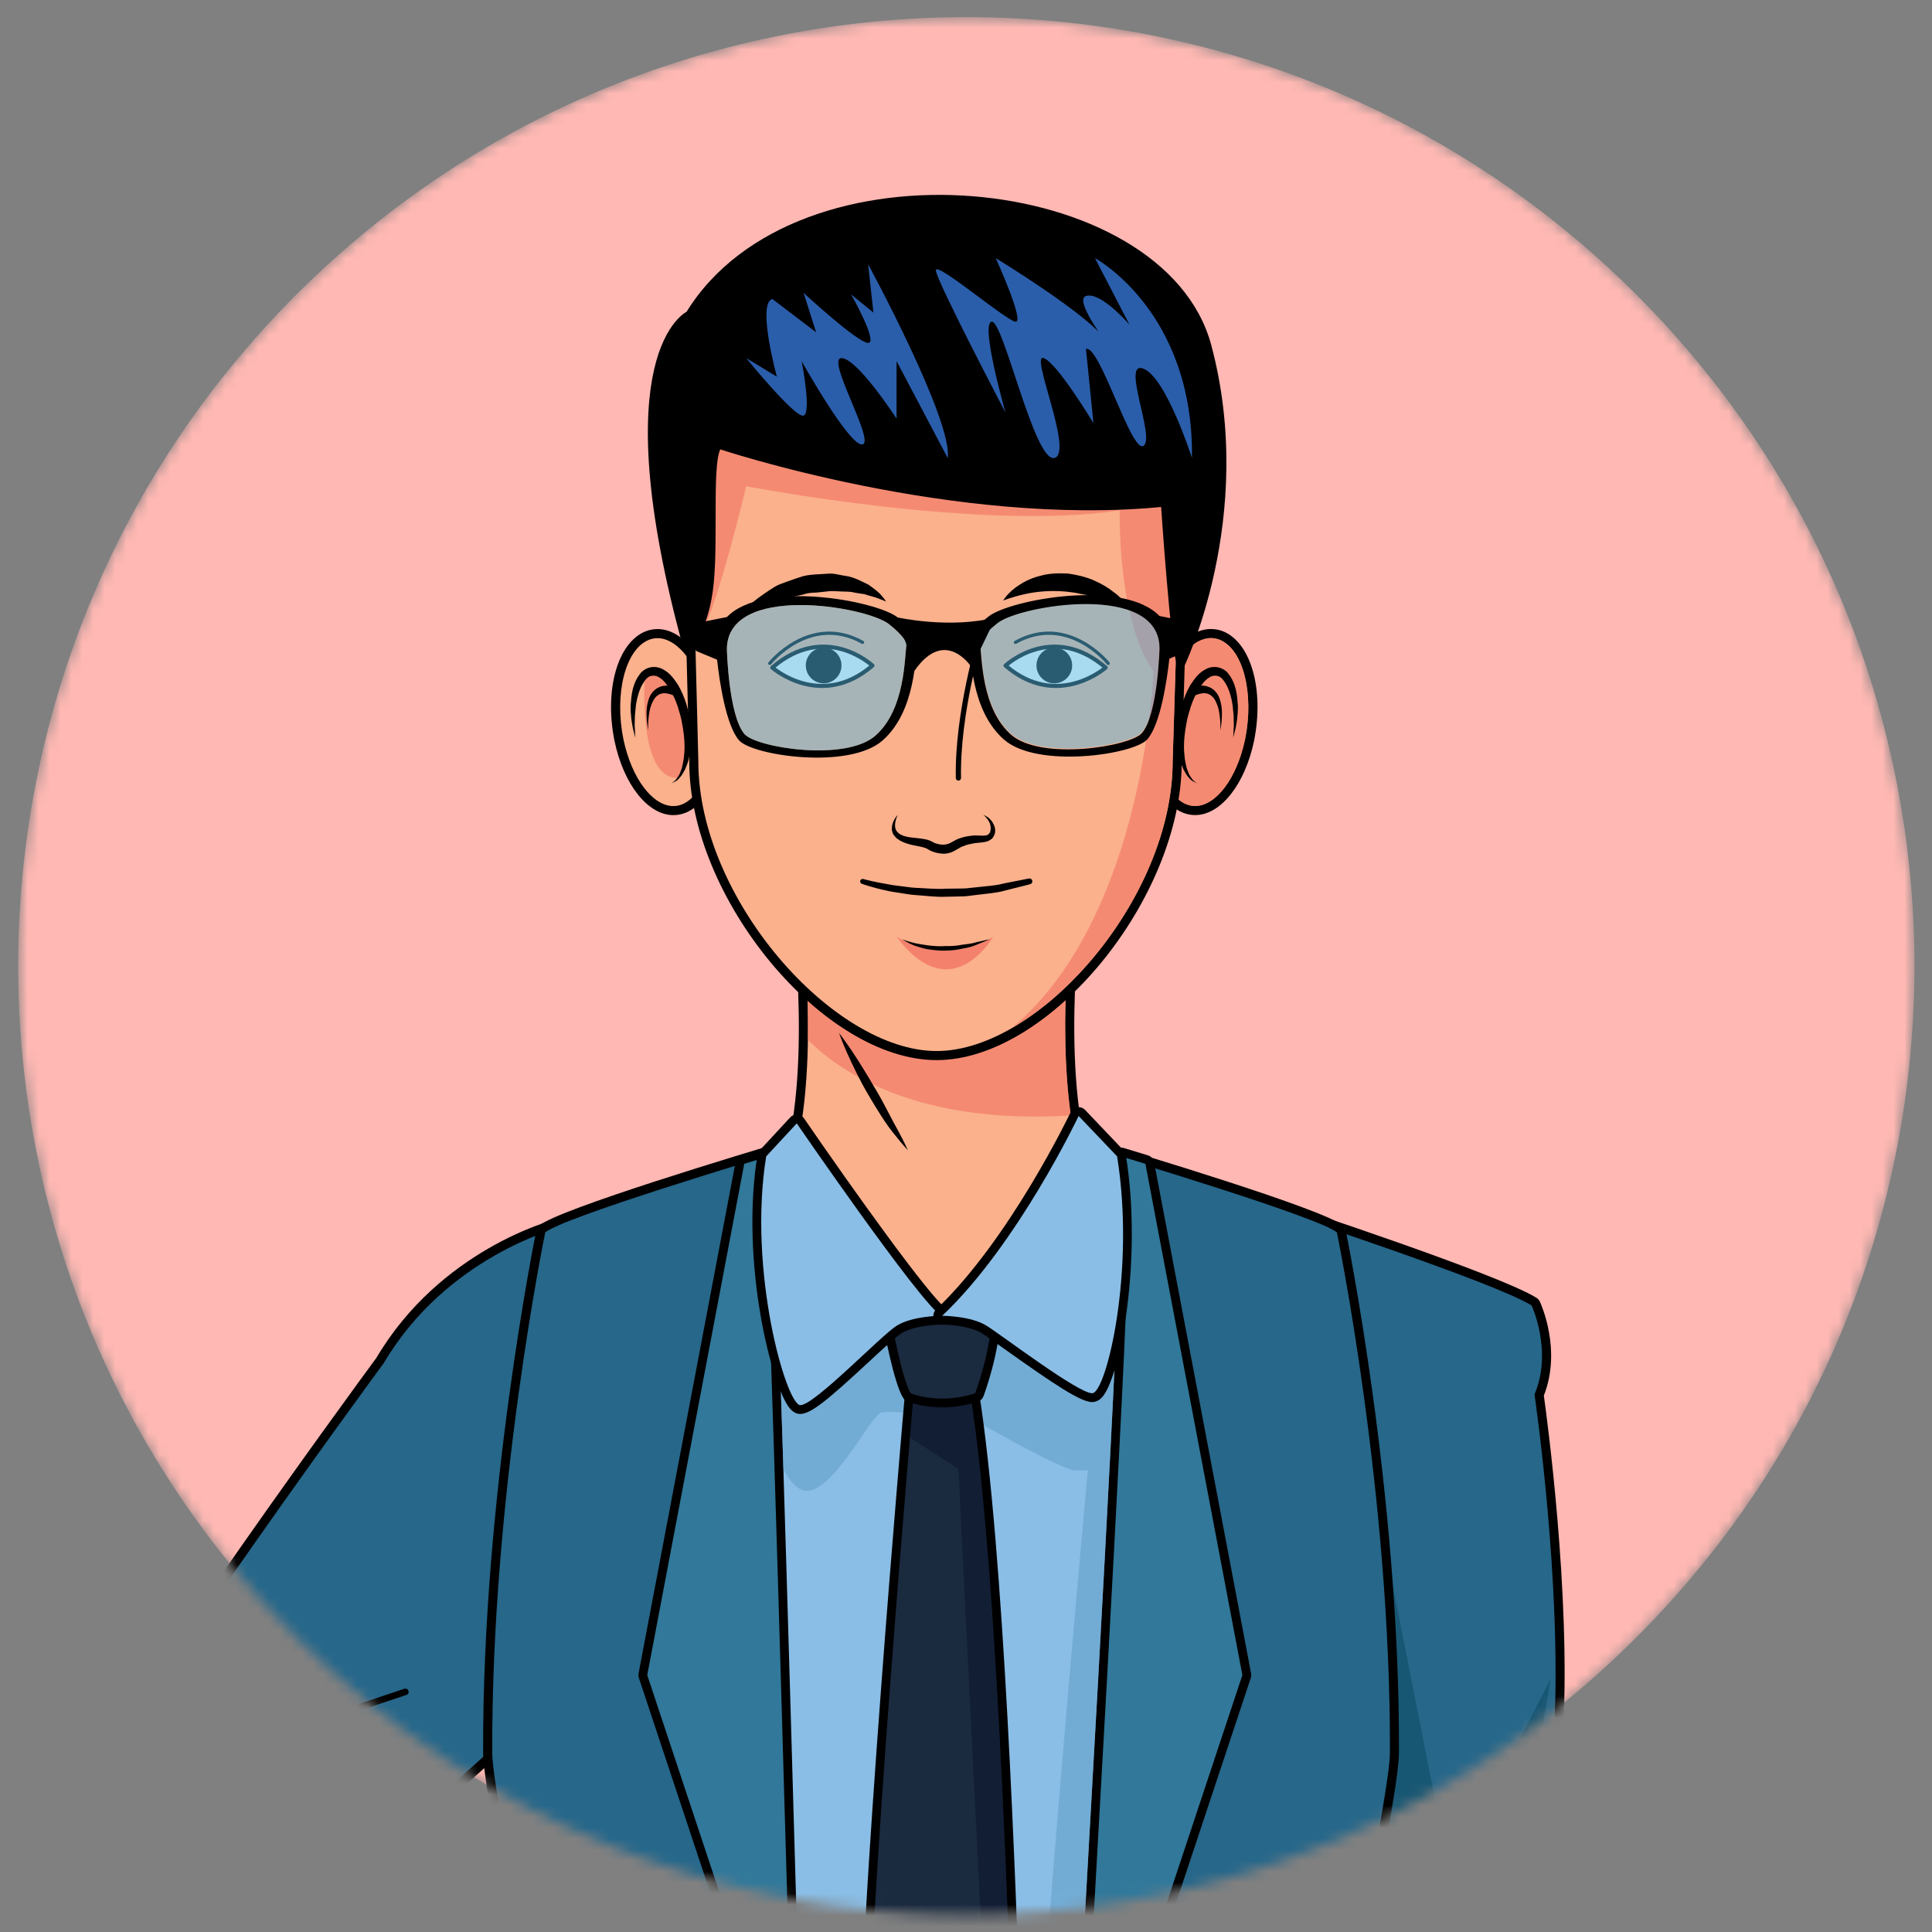 <svg width="176" height="176" viewBox="0 0 176 176" fill="none" xmlns="http://www.w3.org/2000/svg">
<rect x="0" y="0" width="176" height="176" fill="#808080" stroke="none"/>
<mask id="mask0_969_1071" style="mask-type:luminance" maskUnits="userSpaceOnUse" x="1" y="1" width="174" height="174">
<path d="M149.107 149.126C182.838 115.368 182.838 60.636 149.107 26.877C115.375 -6.881 60.686 -6.881 26.955 26.877C-6.776 60.636 -6.776 115.368 26.955 149.126C60.686 182.885 115.375 182.885 149.107 149.126Z" fill="white"/>
</mask>
<g mask="url(#mask0_969_1071)">
<path d="M149.107 149.126C182.838 115.368 182.838 60.636 149.107 26.877C115.375 -6.881 60.686 -6.881 26.955 26.877C-6.776 60.636 -6.776 115.368 26.955 149.126C60.686 182.885 115.375 182.885 149.107 149.126Z" fill="#FFB8B3"/>
<path d="M122.211 203.173H145.725C143.82 179.026 142.026 158.08 141.988 157.655C142.683 144.921 140.431 128.604 140.211 127.078C141.868 123.057 139.982 118.928 139.902 118.753C139.866 118.679 139.814 118.622 139.747 118.575C136.42 116.478 117.519 110.27 116.714 110.005C116.672 109.992 116.63 109.985 116.585 109.985C116.498 109.985 116.41 110.015 116.34 110.067C116.229 110.147 116.168 110.277 116.172 110.413L118.466 181.603C119.341 186.77 120.682 194.453 122.214 203.173H122.211Z" fill="#26678A"/>
<path d="M118.057 181.672C118.929 186.822 120.264 194.478 121.791 203.172H122.631C121.097 194.439 119.753 186.732 118.872 181.533L116.585 110.399C116.585 110.399 136.203 116.832 139.527 118.927C139.527 118.927 141.469 123.092 139.789 127.024C139.789 127.024 142.309 144.212 141.576 157.633C141.576 157.633 143.392 178.766 145.317 203.173H146.14C144.276 179.521 142.515 158.924 142.403 157.62C143.078 145.116 140.93 129.212 140.64 127.13C142.288 122.975 140.362 118.756 140.278 118.575C140.21 118.434 140.103 118.312 139.967 118.228C136.598 116.104 117.648 109.876 116.845 109.614C116.761 109.585 116.674 109.572 116.585 109.572C116.41 109.572 116.237 109.627 116.091 109.738C115.874 109.899 115.752 110.158 115.758 110.427L118.044 181.561C118.047 181.6 118.051 181.636 118.057 181.675V181.672Z" fill="#010000"/>
<path d="M122.632 203.174H130.96L135.984 184.184L141.275 152.914L125.233 184.184L130.757 164.084L121.613 117.74L118.188 110.931C117.189 110.597 116.586 110.401 116.586 110.401L118.872 181.535C119.754 186.734 121.099 194.441 122.632 203.174Z" fill="#185773"/>
<path d="M137.428 160.363C136.236 163.707 135.044 167.051 133.852 170.395" stroke="#010000" stroke-width="0.577" stroke-linecap="round" stroke-linejoin="round"/>
<path d="M12.465 203.175C14.472 198.374 18.907 187.595 20.974 181.27L53.815 151.818C53.908 151.734 53.96 151.609 53.949 151.482L51.23 111.85C51.22 111.73 51.158 111.617 51.059 111.543C50.988 111.494 50.904 111.464 50.817 111.464C50.782 111.464 50.75 111.471 50.713 111.478C50.611 111.503 40.341 114.241 34.638 123.914C34.361 124.293 6.821 161.721 0.155 176.001C0.113 176.112 -4.103 187.378 -5.344 198.108C-5.596 198.562 -6.748 200.784 -6.728 203.175H12.466H12.465Z" fill="#26678A"/>
<path d="M-6.307 203.175C-6.327 200.63 -4.945 198.238 -4.945 198.238C-3.707 187.411 0.541 176.147 0.541 176.147C7.257 161.767 34.969 124.161 34.969 124.161C40.675 114.49 50.815 111.879 50.815 111.879L53.535 151.513L20.615 181.039C18.534 187.433 13.999 198.439 12.019 203.175H12.914C14.943 198.315 19.272 187.779 21.333 181.507L54.089 152.125C54.279 151.956 54.38 151.708 54.363 151.452L51.64 111.822C51.624 111.576 51.497 111.351 51.301 111.208C51.159 111.104 50.987 111.05 50.816 111.05C50.749 111.05 50.678 111.059 50.611 111.076C50.184 111.187 40.095 113.876 34.283 123.704C32.833 125.673 6.424 161.598 -0.208 175.794C-0.275 175.965 -4.486 187.226 -5.745 197.979C-6.071 198.587 -7.156 200.793 -7.14 203.175H-6.307Z" fill="#010000"/>
<path d="M85.256 123.062C85.123 123.062 84.994 122.997 84.913 122.88L72.318 104.427C72.257 104.333 72.234 104.22 72.257 104.106C74.347 94.436 72.273 80.333 72.254 80.192C72.231 80.056 72.283 79.914 72.387 79.823C72.464 79.756 72.562 79.717 72.661 79.717C72.696 79.717 72.735 79.724 72.77 79.734L85.095 83.077L97.871 79.612C97.906 79.602 97.945 79.598 97.98 79.598C98.08 79.598 98.178 79.634 98.255 79.703C98.358 79.797 98.409 79.935 98.386 80.074C98.367 80.214 96.293 94.315 98.383 103.988C98.399 104.063 98.393 104.142 98.367 104.218C98.124 104.874 92.381 120.358 85.403 123.033C85.355 123.054 85.302 123.064 85.254 123.064L85.256 123.062Z" fill="#FAB18C"/>
<path d="M97.98 80.013C97.98 80.013 95.849 94.215 97.98 104.075C97.98 104.075 92.14 120.008 85.256 122.649L72.66 104.196C74.791 94.335 72.66 80.133 72.66 80.133L85.187 83.53V83.482L97.979 80.014M97.979 79.186C97.907 79.186 97.833 79.196 97.762 79.215L85.092 82.648L72.874 79.335C72.803 79.315 72.728 79.305 72.659 79.305C72.458 79.305 72.261 79.379 72.11 79.515C71.9 79.703 71.799 79.981 71.842 80.255C71.862 80.397 73.924 94.426 71.851 104.021C71.803 104.244 71.848 104.476 71.977 104.665L84.572 123.115C84.731 123.349 84.988 123.477 85.254 123.477C85.355 123.477 85.454 123.458 85.551 123.423C92.7 120.678 98.512 105.027 98.755 104.361C98.809 104.213 98.819 104.056 98.787 103.902C96.713 94.3 98.774 80.276 98.797 80.136C98.839 79.859 98.739 79.58 98.529 79.396C98.378 79.257 98.181 79.186 97.98 79.186H97.979Z" fill="#010000"/>
<path opacity="0.8" d="M97.554 101.616C96.305 92.828 97.692 82.052 97.942 80.285L96.236 80.481L85.188 83.479V83.526L80.59 82.282L73.027 83.152C73.317 85.9 73.66 90.194 73.593 94.72C76.494 97.639 83.533 102.489 97.552 101.616H97.554Z" fill="#F4816C"/>
<path d="M61.346 73.843C59.217 73.843 57.179 71.199 56.383 67.41C55.504 63.041 56.623 58.873 58.929 57.915C59.243 57.784 59.566 57.72 59.895 57.72C62.035 57.72 64.069 60.364 64.845 64.149C65.739 68.529 64.628 72.701 62.312 73.648C62.002 73.777 61.675 73.842 61.346 73.842V73.843Z" fill="#FAB18C"/>
<path d="M59.894 58.135C61.767 58.135 63.697 60.625 64.439 64.234C65.286 68.389 64.265 72.401 62.155 73.269C61.886 73.379 61.616 73.431 61.345 73.431C59.464 73.431 57.542 70.938 56.787 67.327C55.957 63.202 56.958 59.183 59.087 58.297C59.352 58.187 59.624 58.135 59.895 58.135M59.895 57.307C59.51 57.307 59.134 57.381 58.775 57.529C56.249 58.58 55.047 62.861 55.978 67.487C56.815 71.478 59.02 74.256 61.347 74.256C61.728 74.256 62.106 74.182 62.472 74.034C65.005 72.995 66.2 68.713 65.254 64.069C64.436 60.087 62.234 57.305 59.897 57.305L59.895 57.307Z" fill="#010000"/>
<path opacity="0.8" d="M58.746 61.459C58.746 61.459 58.016 71.07 61.815 70.863C61.815 70.863 64.511 65.011 59.689 61.145L58.746 61.459Z" fill="#F4816C"/>
<path d="M59.054 66.539C59.054 66.539 58.977 66.197 58.928 65.67C58.893 65.142 58.847 64.422 59.096 63.702C59.203 63.34 59.445 62.987 59.771 62.754C60.102 62.527 60.501 62.438 60.796 62.46C61.416 62.46 61.765 62.632 61.778 62.607L61.477 63.398C61.479 63.424 61.187 63.239 60.76 63.175C60.54 63.12 60.302 63.149 60.071 63.249C59.848 63.362 59.623 63.573 59.486 63.87C59.179 64.443 59.098 65.157 59.06 65.668C59.028 66.187 59.053 66.539 59.053 66.539H59.054Z" fill="#010000"/>
<path d="M57.874 67.199C57.874 67.199 57.8 66.914 57.671 66.413C57.568 65.915 57.432 65.164 57.449 64.26C57.527 63.373 57.562 62.238 58.432 61.231C58.938 60.736 59.743 60.585 60.444 61.001C61.074 61.344 61.426 61.891 61.782 62.411C62.092 62.957 62.331 63.526 62.516 64.102C62.681 64.658 62.825 65.285 62.881 65.819C63.037 66.921 62.978 68.037 62.785 68.908C62.726 69.358 62.545 69.753 62.41 70.093C62.225 70.42 62.079 70.706 61.873 70.89C61.715 71.106 61.512 71.191 61.386 71.251C61.263 71.313 61.198 71.348 61.198 71.348C61.172 71.319 61.488 71.212 61.744 70.782C61.905 70.591 61.996 70.297 62.115 69.976C62.183 69.634 62.29 69.261 62.316 68.833C62.419 67.968 62.342 67.003 62.142 65.932C62.061 65.373 61.893 64.901 61.737 64.352C61.56 63.827 61.33 63.317 61.056 62.842C60.769 62.4 60.445 61.92 60.042 61.71C59.758 61.497 59.254 61.477 58.943 61.772C58.306 62.422 58.045 63.473 57.922 64.297C57.9 64.723 57.821 65.118 57.831 65.467C57.827 65.819 57.803 66.13 57.834 66.389C57.859 66.903 57.876 67.197 57.876 67.197L57.874 67.199Z" fill="#010000"/>
<path d="M108.877 73.836C108.548 73.836 108.222 73.771 107.909 73.642C105.595 72.695 104.484 68.524 105.376 64.147C106.154 60.358 108.19 57.714 110.325 57.714C110.654 57.714 110.982 57.777 111.291 57.905C113.597 58.867 114.719 63.035 113.84 67.401C113.044 71.193 111.003 73.837 108.877 73.837V73.836Z" fill="#FAB18C"/>
<path d="M110.323 58.128C110.595 58.128 110.865 58.179 111.131 58.29C113.26 59.176 114.262 63.195 113.43 67.32C112.674 70.931 110.756 73.424 108.876 73.424C108.601 73.424 108.33 73.374 108.062 73.261C105.952 72.395 104.933 68.384 105.778 64.227C106.522 60.618 108.45 58.128 110.323 58.128ZM110.323 57.3C107.988 57.3 105.788 60.08 104.971 64.063C104.021 68.706 105.22 72.99 107.749 74.028C108.114 74.176 108.492 74.251 108.876 74.251C111.199 74.251 113.405 71.471 114.241 67.488C115.175 62.858 113.974 58.575 111.449 57.524C111.084 57.375 110.707 57.301 110.322 57.301L110.323 57.3Z" fill="#010000"/>
<g opacity="0.8">
<path d="M105.776 64.23C104.93 68.385 105.949 72.397 108.06 73.264C110.172 74.124 112.562 71.456 113.429 67.323C114.259 63.197 113.258 59.178 111.13 58.293C109.037 57.429 106.627 60.096 105.777 64.23H105.776Z" fill="#F4816C"/>
</g>
<path d="M111.166 66.537C111.166 66.537 111.188 66.185 111.156 65.665C111.118 65.155 111.04 64.44 110.73 63.867C110.594 63.57 110.369 63.36 110.145 63.246C109.915 63.147 109.676 63.117 109.456 63.172C109.03 63.236 108.736 63.422 108.739 63.395L108.439 62.605C108.452 62.63 108.801 62.457 109.421 62.457C109.715 62.435 110.115 62.526 110.449 62.752C110.772 62.984 111.014 63.337 111.121 63.699C111.37 64.419 111.324 65.141 111.289 65.668C111.243 66.195 111.167 66.537 111.167 66.537H111.166Z" fill="#010000"/>
<path d="M112.341 67.197C112.341 67.197 112.358 66.902 112.383 66.388C112.415 66.13 112.39 65.819 112.386 65.466C112.396 65.117 112.319 64.722 112.295 64.296C112.173 63.472 111.914 62.421 111.274 61.771C110.968 61.477 110.461 61.496 110.177 61.709C109.773 61.919 109.453 62.399 109.161 62.841C108.887 63.316 108.66 63.827 108.484 64.351C108.325 64.9 108.157 65.372 108.076 65.931C107.876 67.002 107.799 67.967 107.905 68.832C107.928 69.262 108.034 69.633 108.106 69.975C108.222 70.295 108.316 70.591 108.474 70.781C108.729 71.211 109.045 71.318 109.02 71.347C109.02 71.347 108.956 71.311 108.832 71.251C108.709 71.189 108.506 71.105 108.344 70.889C108.138 70.705 107.992 70.419 107.81 70.092C107.674 69.752 107.494 69.357 107.432 68.907C107.242 68.036 107.184 66.921 107.338 65.818C107.39 65.284 107.536 64.657 107.704 64.101C107.887 63.525 108.124 62.958 108.433 62.41C108.789 61.89 109.14 61.343 109.772 61C110.472 60.583 111.28 60.735 111.784 61.23C112.653 62.237 112.693 63.373 112.768 64.26C112.785 65.163 112.649 65.914 112.543 66.412C112.413 66.913 112.34 67.198 112.34 67.198L112.341 67.197Z" fill="#010000"/>
<path d="M85.321 96.16C75.191 96.16 63.202 81.645 63.202 69.382L62.31 33.891H108.334L107.239 69.396C107.239 81.645 95.357 96.16 85.321 96.16Z" fill="#FAB18C"/>
<path d="M107.908 34.304L106.826 69.382C106.826 81.852 94.728 95.747 85.322 95.747C75.916 95.747 63.617 81.851 63.617 69.382L62.735 34.304H107.908ZM108.761 33.476H61.885L61.907 34.322L62.789 69.4C62.789 81.835 75.003 96.574 85.322 96.574C95.641 96.574 107.653 81.835 107.653 69.381L108.735 34.329L108.762 33.476H108.761Z" fill="#010000"/>
<path d="M81.682 85.345C81.682 85.345 86.043 88.139 90.462 85.345C90.462 85.345 86.694 91.993 81.682 85.345Z" fill="#F4816C"/>
<path opacity="0.8" d="M62.766 35.619L63.354 58.952C64.953 56.223 66.828 48.997 67.984 44.29C67.984 44.29 89.275 48.428 102.002 46.496C102.002 46.496 101.76 56.534 105.067 61.132C105.067 61.132 104.366 83.374 92.217 93.621C98.474 90.005 104.405 82.262 106.241 74.273C106.27 74.141 106.299 74.011 106.325 73.879C106.446 73.301 106.542 72.719 106.623 72.136C106.648 71.939 106.682 71.743 106.7 71.548C106.778 70.823 106.826 70.103 106.826 69.384L107.747 39.531L62.767 35.619H62.766Z" fill="#F4816C"/>
<path d="M81.786 74.217C81.604 74.628 81.469 75.083 81.569 75.467C81.626 75.65 81.727 75.795 81.868 75.906C81.92 75.977 82.001 75.99 82.115 76.054C82.218 76.113 82.318 76.158 82.409 76.172C82.754 76.288 83.221 76.308 83.662 76.362C83.884 76.385 84.128 76.424 84.37 76.473C84.618 76.525 84.88 76.629 85.136 76.807L85.065 76.762C85.297 76.861 85.604 76.936 85.867 76.948C86.135 76.948 86.374 76.9 86.581 76.784L87.042 76.533C87.178 76.451 87.348 76.382 87.542 76.33C87.914 76.196 88.266 76.159 88.618 76.12C88.796 76.091 88.967 76.117 89.139 76.117L89.597 76.127C89.76 76.112 89.96 76.099 89.985 76.036C90.069 76.026 90.131 75.9 90.195 75.806C90.279 75.576 90.275 75.267 90.163 74.982C90.046 74.692 89.834 74.453 89.58 74.22C89.726 74.301 89.881 74.378 90.027 74.472C90.143 74.598 90.289 74.707 90.385 74.859C90.577 75.153 90.728 75.534 90.625 75.949C90.542 76.14 90.474 76.357 90.244 76.486C90.011 76.664 89.869 76.657 89.705 76.703C89.433 76.751 89.356 76.748 89.169 76.77C89.013 76.793 88.845 76.793 88.697 76.829C88.393 76.884 88.086 76.94 87.841 77.052C87.711 77.094 87.577 77.14 87.428 77.235L87.021 77.465C86.653 77.695 86.227 77.792 85.829 77.769C85.429 77.734 85.083 77.646 84.712 77.476L84.641 77.427C84.517 77.349 84.373 77.266 84.178 77.21C83.981 77.156 83.778 77.108 83.555 77.069C83.11 76.979 82.663 76.902 82.174 76.668C82.045 76.616 81.948 76.556 81.861 76.487C81.787 76.428 81.647 76.361 81.563 76.242C81.483 76.128 81.37 76.041 81.328 75.908C81.298 75.772 81.231 75.646 81.244 75.515C81.24 74.986 81.489 74.56 81.79 74.221L81.786 74.217Z" fill="#010000"/>
<path d="M82.188 85.565C82.188 85.565 82.669 85.765 83.408 85.933C84.155 86.072 85.153 86.26 86.161 86.181C86.665 86.204 87.165 86.153 87.631 86.065C88.103 86.003 88.546 85.964 88.911 85.842C89.65 85.664 90.164 85.563 90.164 85.563C90.164 85.563 89.699 85.775 88.973 86.065C88.614 86.223 88.175 86.342 87.69 86.421C87.213 86.527 86.695 86.599 86.168 86.596C85.644 86.625 85.125 86.558 84.636 86.49C84.149 86.436 83.715 86.26 83.341 86.156C82.608 85.87 82.188 85.563 82.188 85.563V85.565Z" fill="#010000"/>
<path d="M91.386 54.71C91.386 54.71 91.796 53.963 92.856 53.286C93.376 52.943 94.051 52.621 94.819 52.443C95.589 52.22 96.445 52.21 97.291 52.248C98.126 52.364 98.947 52.562 99.661 52.876C100.375 53.19 100.99 53.558 101.463 53.949C101.967 54.288 102.291 54.702 102.536 54.951C102.771 55.216 102.894 55.378 102.894 55.378C102.894 55.378 102.687 55.329 102.355 55.226C102.012 55.136 101.574 54.934 101.018 54.787C100.743 54.71 100.452 54.615 100.155 54.508C99.842 54.434 99.517 54.36 99.193 54.256C98.867 54.159 98.516 54.14 98.175 54.043C97.834 53.969 97.478 53.949 97.132 53.895C95.734 53.759 94.32 53.89 93.233 54.152C92.148 54.402 91.385 54.709 91.385 54.709L91.386 54.71Z" fill="#010000"/>
<path d="M80.717 54.81C80.717 54.81 80.517 54.699 80.158 54.577C79.835 54.419 79.303 54.315 78.74 54.124C78.436 54.082 78.11 54.04 77.781 53.973C77.457 53.879 77.089 53.907 76.725 53.885C76.357 53.878 75.984 53.834 75.601 53.85C75.213 53.892 74.822 53.934 74.432 53.976C74.041 53.995 73.643 53.998 73.264 54.131C72.886 54.238 72.498 54.295 72.127 54.377C71.761 54.473 71.381 54.483 71.045 54.594C70.714 54.713 70.392 54.811 70.088 54.898C68.89 55.254 67.982 55.38 67.982 55.38C67.982 55.38 68.606 54.772 69.703 54.028C69.975 53.841 70.272 53.637 70.598 53.442C70.924 53.246 71.316 53.13 71.705 52.982C72.1 52.851 72.506 52.685 72.929 52.566C73.342 52.406 73.799 52.371 74.254 52.331C74.709 52.304 75.161 52.279 75.611 52.252C76.057 52.242 76.502 52.384 76.922 52.447C77.778 52.541 78.505 52.974 79.105 53.256C79.671 53.656 80.113 53.993 80.358 54.319C80.62 54.611 80.714 54.81 80.714 54.81H80.717Z" fill="#010000"/>
<path d="M76.434 94.096C76.434 94.096 76.918 94.717 77.568 95.684C78.223 96.651 79.031 97.974 79.809 99.305C80.602 100.63 81.261 102.047 81.835 103.039C82.386 104.054 82.705 104.788 82.705 104.788C82.705 104.788 82.174 104.222 81.448 103.297C80.686 102.382 79.884 101.056 79.093 99.718C78.301 98.38 77.646 96.967 77.16 95.907C76.686 94.843 76.434 94.096 76.434 94.096Z" fill="#010000"/>
<path d="M51.055 203.168H120.405C121.403 192.474 123.561 180.486 125.169 171.578C126.245 165.61 127.025 161.298 127.029 159.694C127.139 136.347 122.242 112.424 122.19 112.185C122.173 112.097 122.125 112.017 122.058 111.958C120.381 110.493 101.888 104.965 99.785 104.34C99.745 104.328 99.705 104.321 99.665 104.321C99.5 104.321 99.342 104.425 99.281 104.589C95.712 113.925 87.179 121.926 85.755 123.221C85.742 123.217 85.703 123.217 85.698 123.217C84.267 121.918 75.741 113.92 72.175 104.589C72.113 104.425 71.955 104.321 71.787 104.321C71.748 104.321 71.71 104.328 71.671 104.34C69.568 104.964 51.07 110.496 49.397 111.958C49.33 112.015 49.281 112.097 49.265 112.185C49.214 112.424 44.328 136.347 44.429 159.694C44.436 161.29 45.208 165.571 46.28 171.497C47.892 180.427 50.056 192.447 51.055 203.168Z" fill="#26678A"/>
<path d="M50.639 203.168H51.469C49.799 185.203 44.863 163.616 44.843 159.695C44.743 136.123 49.67 112.27 49.67 112.27C51.202 110.934 68.839 105.617 71.788 104.737C75.752 115.112 85.633 123.716 85.633 123.716C85.658 123.689 85.7 123.677 85.73 123.647C85.772 123.675 85.797 123.689 85.823 123.716C85.823 123.716 95.701 115.112 99.665 104.737C102.617 105.617 120.256 110.935 121.786 112.27C121.786 112.27 126.725 136.123 126.616 159.695C126.602 163.616 121.663 185.203 119.99 203.168H120.82C121.816 192.503 123.969 180.545 125.575 171.654C126.658 165.666 127.435 161.337 127.442 159.698C127.552 136.311 122.645 112.341 122.596 112.101C122.557 111.927 122.464 111.765 122.328 111.645C120.623 110.16 103.346 104.97 99.899 103.945C99.822 103.923 99.741 103.909 99.664 103.909C99.331 103.909 99.019 104.116 98.892 104.443C95.526 113.253 87.683 120.876 85.725 122.686C83.771 120.876 75.924 113.253 72.558 104.443C72.435 104.116 72.121 103.909 71.785 103.909C71.708 103.909 71.63 103.922 71.55 103.945C68.106 104.971 50.826 110.16 49.124 111.645C48.985 111.765 48.891 111.927 48.856 112.101C48.807 112.343 43.914 136.309 44.013 159.698C44.019 161.33 44.794 165.627 45.87 171.572C47.479 180.482 49.639 192.477 50.635 203.168H50.639Z" fill="#010000"/>
<path d="M74.912 203.17L72.05 156.718C72.05 156.718 71.029 179.099 69.762 203.17H74.912Z" fill="#185773"/>
<path d="M72.844 194.794C72.673 194.794 72.518 194.688 72.463 194.52L58.582 152.724C58.558 152.66 58.553 152.588 58.565 152.524L67.404 105.945C67.43 105.801 67.536 105.682 67.683 105.636L69.885 104.963C69.925 104.953 69.962 104.948 70.002 104.948C70.073 104.948 70.147 104.967 70.209 105.006C70.305 105.064 70.374 105.161 70.397 105.274L73.239 119.802L73.614 158.801L73.246 194.396C73.246 194.594 73.1 194.758 72.907 194.79C72.887 194.793 72.865 194.793 72.845 194.793L72.844 194.794Z" fill="#31789A"/>
<path d="M70.001 105.353L72.844 119.881L73.213 158.806L72.844 194.394L58.963 152.598L67.799 106.02C68.618 105.77 69.362 105.545 70.002 105.351M70.002 104.547C69.925 104.547 69.844 104.557 69.769 104.579L67.563 105.252C67.279 105.339 67.062 105.578 67.007 105.872L58.172 152.447C58.147 152.582 58.157 152.721 58.199 152.85L72.08 194.646C72.193 194.982 72.503 195.198 72.846 195.198C72.885 195.198 72.925 195.195 72.969 195.19C73.359 195.128 73.647 194.794 73.651 194.401L74.019 158.813L73.651 119.873C73.651 119.824 73.644 119.776 73.634 119.725L70.79 105.197C70.748 104.974 70.612 104.781 70.416 104.662C70.29 104.587 70.149 104.548 70.002 104.548V104.547Z" fill="#010000"/>
<path d="M106.579 203.17L104.431 184.236L101.818 108.612L97.941 133.958L87.639 203.17H106.579Z" fill="#185773"/>
<path d="M99.236 194.789C99.043 194.757 98.897 194.593 98.897 194.395L98.529 158.807L98.897 119.876L101.747 105.273C101.769 105.16 101.836 105.063 101.934 105.005C101.996 104.966 102.07 104.947 102.14 104.947C102.18 104.947 102.217 104.954 102.257 104.962L104.46 105.635C104.606 105.681 104.712 105.8 104.739 105.944L113.577 152.523C113.589 152.587 113.582 152.658 113.56 152.723L99.679 194.519C99.624 194.686 99.469 194.793 99.298 194.793C99.278 194.793 99.256 194.793 99.236 194.791V194.789Z" fill="#31789A"/>
<path d="M102.139 105.35C102.779 105.545 103.521 105.771 104.343 106.019L113.178 152.597L99.298 194.393L98.93 158.805L99.298 119.88L102.141 105.352M102.141 104.547C101.995 104.547 101.854 104.585 101.728 104.661C101.53 104.78 101.394 104.973 101.352 105.196L98.509 119.724C98.499 119.773 98.493 119.821 98.493 119.872L98.125 158.796L98.493 194.401C98.496 194.795 98.784 195.128 99.175 195.19C99.217 195.197 99.255 195.198 99.298 195.198C99.64 195.198 99.951 194.983 100.064 194.646L113.945 152.851C113.987 152.722 113.997 152.583 113.971 152.447L105.136 105.873C105.078 105.579 104.864 105.339 104.58 105.252L102.373 104.579C102.299 104.557 102.218 104.547 102.141 104.547Z" fill="#010000"/>
<path d="M72.499 186.397C72.496 186.548 72.37 193.267 72.257 203.169H99.589C99.231 190.217 98.885 180.867 98.878 180.689C98.907 180.165 101.927 127.908 102.212 117.88C102.308 114.504 101.517 110.204 99.858 105.096C99.806 104.935 99.658 104.822 99.49 104.819H99.476C99.312 104.819 99.163 104.916 99.102 105.071C95.429 114.213 87.146 121.976 85.761 123.233H85.697C84.298 121.959 75.95 114.136 72.304 104.935C72.243 104.784 72.094 104.683 71.929 104.683H71.893C71.715 104.698 71.569 104.829 71.534 105.004C70.868 108.239 70.142 113.26 70.446 118.798C70.76 124.521 72.485 185.798 72.5 186.397H72.499Z" fill="#8ABEE6"/>
<path d="M72.099 186.426C72.094 186.565 71.966 193.27 71.852 203.17H72.657C72.773 193.144 72.902 186.404 72.902 186.404C72.902 186.404 71.165 124.571 70.844 118.777C70.537 113.161 71.313 108.07 71.926 105.085C75.977 115.305 85.632 123.718 85.632 123.718C85.658 123.691 85.7 123.679 85.729 123.649C85.771 123.677 85.796 123.691 85.823 123.718C85.823 123.718 95.392 115.379 99.475 105.221C100.674 108.913 101.928 113.788 101.811 117.872C101.52 128.007 98.478 180.668 98.478 180.668C98.478 180.668 98.826 190.074 99.188 203.17H99.993C99.633 190.203 99.287 180.834 99.281 180.639C99.311 180.189 102.327 127.924 102.615 117.894C102.713 114.469 101.915 110.125 100.24 104.972C100.134 104.651 99.84 104.429 99.501 104.415H99.475C99.145 104.415 98.849 104.616 98.725 104.92C95.256 113.554 87.626 120.964 85.726 122.717C83.821 120.954 76.118 113.48 72.675 104.788C72.552 104.48 72.255 104.279 71.926 104.279C71.904 104.279 71.882 104.279 71.855 104.282C71.504 104.314 71.21 104.574 71.138 104.922C70.47 108.182 69.734 113.238 70.04 118.819C70.357 124.538 72.078 185.808 72.099 186.426Z" fill="#010000"/>
<path opacity="0.6" d="M73.029 135.717C75.525 136.751 79.247 128.992 80.28 128.683C81.314 128.371 88.741 129.352 88.741 129.352C88.741 129.352 96.785 133.958 97.942 133.958H99.096C99.096 133.958 94.237 186.959 94.857 188.856C95.05 189.447 95.307 195.345 95.564 203.169H99.188C98.827 190.072 98.478 180.667 98.478 180.667C98.478 180.667 101.521 128.006 101.812 117.87C101.824 117.381 101.817 116.878 101.792 116.371H92.7C89.142 120.816 85.825 123.716 85.825 123.716C85.8 123.69 85.773 123.677 85.731 123.648C85.702 123.676 85.66 123.69 85.634 123.716C85.634 123.716 82.317 120.816 78.757 116.371H71.598L70.861 119.119C70.955 121.065 71.143 126.662 71.365 133.884C71.864 134.774 72.418 135.465 73.029 135.718V135.717Z" fill="#63A0CA"/>
<path d="M85.852 202.634C85.736 202.634 85.622 202.584 85.548 202.493C83.042 199.552 80.744 195.484 78.718 190.408C78.463 177.186 82.76 127.864 82.802 127.365C82.818 127.172 82.973 127.016 83.168 127.001C83.168 127.001 88.375 126.514 88.385 126.514C88.582 126.514 88.753 126.657 88.782 126.853C91.076 141.344 92.136 171.892 92.588 184.936C92.669 187.345 92.731 189.118 92.775 190.019C92.778 190.083 92.766 190.145 92.74 190.202C89.316 197.981 86.216 202.417 86.182 202.462C86.111 202.567 85.999 202.627 85.873 202.633H85.853L85.852 202.634Z" fill="#1A2A3F"/>
<path d="M88.384 126.919C91.104 144.112 92.1 184.342 92.37 190.04C88.92 197.873 85.851 202.231 85.851 202.231C83.212 199.13 80.973 194.976 79.092 190.258C78.863 177.044 83.202 127.4 83.202 127.4L88.384 126.918M88.387 126.112C88.362 126.112 88.335 126.112 88.31 126.115L83.129 126.597C82.741 126.632 82.437 126.94 82.402 127.327C82.36 127.825 78.061 177.168 78.29 190.274C78.29 190.37 78.31 190.467 78.345 190.558C80.386 195.673 82.706 199.776 85.242 202.752C85.393 202.934 85.62 203.037 85.852 203.037C85.865 203.037 85.878 203.034 85.89 203.034C86.139 203.024 86.368 202.898 86.51 202.695C86.636 202.512 89.666 198.181 93.107 190.363C93.158 190.249 93.181 190.124 93.174 189.999C93.132 189.098 93.07 187.33 92.986 184.919C92.534 171.868 91.474 141.303 89.181 126.792C89.116 126.397 88.777 126.112 88.385 126.112H88.387Z" fill="#010000"/>
<path opacity="0.3" d="M92.371 190.04C92.101 184.342 91.106 144.112 88.385 126.92L83.203 127.402C83.203 127.402 83.09 128.723 82.899 130.971L87.308 133.819L89.974 187.48L85.83 192.265L79.102 187.406C79.085 188.486 79.08 189.443 79.095 190.26C80.975 194.977 83.214 199.131 85.853 202.232C85.853 202.232 88.923 197.874 92.373 190.041L92.371 190.04Z" fill="#00051B"/>
<path d="M85.823 127.804C84.02 127.804 82.848 127.313 82.799 127.29C82.725 127.262 82.663 127.206 82.618 127.139C81.785 125.841 80.825 120.533 80.718 119.935C80.699 119.816 80.732 119.695 80.808 119.604C80.882 119.51 80.996 119.458 81.115 119.458H90.338C90.447 119.458 90.55 119.503 90.624 119.582C90.701 119.66 90.739 119.762 90.738 119.873C90.647 123.247 89.268 126.908 89.206 127.063C89.164 127.177 89.07 127.266 88.954 127.303C87.926 127.636 86.874 127.804 85.821 127.804H85.823Z" fill="#1A2A3F"/>
<path d="M90.341 119.865C90.25 123.211 88.834 126.923 88.834 126.923C87.72 127.285 86.696 127.405 85.824 127.405C84.084 127.405 82.959 126.923 82.959 126.923C82.146 125.655 81.117 119.865 81.117 119.865H90.34M90.34 119.061H81.117C80.877 119.061 80.652 119.163 80.499 119.348C80.348 119.529 80.282 119.772 80.326 120.004C80.499 121 81.423 126.023 82.283 127.359C82.367 127.495 82.493 127.599 82.641 127.663C82.693 127.685 83.939 128.209 85.823 128.209C86.918 128.209 88.014 128.034 89.082 127.688C89.312 127.615 89.499 127.436 89.586 127.21C89.645 127.052 91.049 123.332 91.143 119.889C91.15 119.669 91.066 119.459 90.915 119.303C90.767 119.147 90.555 119.061 90.34 119.061Z" fill="#010000"/>
<path d="M72.89 128.407C72.664 128.404 72.452 128.278 72.238 128.023C70.661 126.125 67.819 115.001 69.398 105.279C69.411 105.2 69.447 105.127 69.502 105.069L72.284 102.063C72.361 101.979 72.468 101.932 72.581 101.932H72.61C72.732 101.942 72.843 102.007 72.914 102.108C75.969 106.562 84.275 118.379 85.955 119.534C86.101 119.633 86.165 119.814 86.114 119.987C86.062 120.155 85.906 120.268 85.73 120.268C85.703 120.268 83.236 120.281 81.906 121.112C81.395 121.433 80.171 122.568 78.876 123.77C75.856 126.573 73.808 128.408 72.913 128.408H72.893L72.89 128.407Z" fill="#8ABEE6"/>
<path d="M72.582 102.336C72.582 102.336 83.616 118.416 85.729 119.865C85.729 119.865 83.137 119.865 81.691 120.766C80.247 121.668 74.203 128.005 72.912 128.005H72.902C71.629 127.977 68.103 115.788 69.798 105.342L72.583 102.336M72.583 101.53C72.36 101.53 72.143 101.621 71.992 101.785L69.209 104.792C69.101 104.909 69.031 105.055 69.004 105.213C67.408 115.04 70.322 126.34 71.935 128.281C72.219 128.623 72.538 128.805 72.884 128.81C73.863 128.81 75.375 127.566 79.148 124.064C80.376 122.926 81.642 121.749 82.121 121.452C83.142 120.813 85.074 120.67 85.733 120.67C86.086 120.67 86.398 120.441 86.502 120.101C86.606 119.765 86.48 119.401 86.188 119.2C84.728 118.201 77.65 108.296 73.247 101.881C73.108 101.676 72.888 101.55 72.643 101.532H72.584L72.583 101.53Z" fill="#010000"/>
<path d="M99.492 127.321C98.496 127.321 95.412 125.181 91.784 122.591C90.823 121.906 90.042 121.35 89.656 121.108C88.324 120.277 85.853 120.264 85.83 120.264C85.667 120.264 85.517 120.163 85.457 120.012C85.395 119.856 85.434 119.681 85.553 119.569C92.312 113.181 97.838 101.605 97.896 101.487C97.952 101.368 98.064 101.284 98.194 101.264C98.216 101.261 98.239 101.257 98.258 101.257C98.368 101.257 98.474 101.302 98.549 101.383L102.054 105.062C102.109 105.12 102.148 105.193 102.16 105.275C103.759 115.135 101.525 125.303 100.151 126.955C99.951 127.195 99.738 127.317 99.511 127.321H99.492Z" fill="#8ABEE6"/>
<path d="M98.259 101.661L101.764 105.34C103.46 115.787 100.775 126.891 99.503 126.921H99.493C98.195 126.921 91.31 121.668 89.87 120.766C88.423 119.865 85.832 119.865 85.832 119.865C92.722 113.347 98.259 101.664 98.259 101.664M98.259 100.858C98.217 100.858 98.175 100.861 98.133 100.868C97.872 100.911 97.645 101.078 97.533 101.317C97.478 101.434 91.977 112.942 85.28 119.28C85.04 119.506 84.963 119.855 85.082 120.162C85.206 120.47 85.503 120.669 85.832 120.669C86.488 120.669 88.423 120.812 89.444 121.451C89.812 121.681 90.62 122.257 91.55 122.922C96.119 126.176 98.469 127.726 99.493 127.726C99.867 127.72 100.185 127.545 100.459 127.212C102.083 125.26 104.087 114.625 102.558 105.212C102.533 105.05 102.458 104.902 102.345 104.786L98.843 101.106C98.688 100.945 98.478 100.856 98.258 100.856L98.259 100.858Z" fill="#010000"/>
<path d="M79.479 60.635C79.479 60.635 75.215 56.628 70.356 60.818C70.356 60.818 74.755 64.694 79.479 60.635Z" fill="white" stroke="#010000" stroke-width="0.372" stroke-linejoin="round"/>
<path d="M73.406 60.62C73.406 61.519 74.133 62.249 75.032 62.249C75.931 62.249 76.656 61.519 76.656 60.62C76.656 59.722 75.929 58.994 75.032 58.994C74.134 58.994 73.406 59.721 73.406 60.62Z" fill="#010000"/>
<path d="M70.123 60.43C70.123 60.43 73.793 55.852 78.574 58.516" stroke="#010000" stroke-width="0.296" stroke-linecap="round" stroke-linejoin="round"/>
<path d="M91.6 60.635C91.6 60.635 95.865 56.628 100.722 60.818C100.722 60.818 96.322 64.694 91.6 60.635Z" fill="white" stroke="#010000" stroke-width="0.372" stroke-linejoin="round"/>
<path d="M97.67 60.621C97.67 61.519 96.943 62.249 96.044 62.249C95.145 62.249 94.42 61.519 94.42 60.621C94.42 59.722 95.147 58.994 96.044 58.994C96.942 58.994 97.67 59.721 97.67 60.621Z" fill="#010000"/>
<path d="M100.953 60.43C100.953 60.43 97.284 55.852 92.502 58.516" stroke="#010000" stroke-width="0.296" stroke-linecap="round" stroke-linejoin="round"/>
<path d="M89.274 58.137C89.274 58.137 87.195 64.958 87.309 70.871" stroke="#010000" stroke-width="0.474" stroke-linecap="round" stroke-linejoin="round"/>
<path d="M20.616 181.038L22.87 171.644C22.87 171.644 21.449 164.796 14.833 167.227C7.946 169.759 5.365 171.504 5.365 171.504" fill="#26678A"/>
<path d="M20.616 181.038L22.87 171.644C22.87 171.644 21.449 164.796 14.833 167.227C7.946 169.759 5.365 171.504 5.365 171.504" stroke="#010000" stroke-width="0.593" stroke-linecap="round" stroke-linejoin="round"/>
<path d="M22.869 178.127C22.869 178.127 25.35 166.954 25.35 162.815L22.869 178.127Z" fill="#26678A"/>
<path d="M22.869 178.127C22.869 178.127 25.35 166.954 25.35 162.815" stroke="#010000" stroke-width="0.593" stroke-linecap="round" stroke-linejoin="round"/>
<path d="M8.537 166.943C8.537 166.943 24.317 160.067 34.864 162.126" stroke="#010000" stroke-width="0.593" stroke-linecap="round" stroke-linejoin="round"/>
<path d="M14.115 161.741L36.928 154.124" stroke="#010000" stroke-width="0.593" stroke-linecap="round" stroke-linejoin="round"/>
<path d="M62.56 59.06C62.56 59.06 64.314 57.46 64.73 53.041C65.147 48.618 64.507 41.554 65.506 40.59C65.506 40.59 86.969 47.79 106.05 45.86C106.05 45.86 106.959 59.404 107.555 60.703C107.555 60.703 114.223 47.1 110.056 31.515C105.889 15.926 72.638 12.479 62.76 28.618C62.76 28.618 55.143 32.062 62.56 59.06Z" fill="#010000" stroke="#010000" stroke-width="0.593" stroke-linejoin="round"/>
<path opacity="0.5" d="M89.273 58.486C89.273 58.486 89.387 57.853 90.892 56.673C92.963 55.056 105.665 52.919 105.638 59.005C105.638 59.005 105.484 65.02 104.037 66.702C102.974 67.941 94.828 69.242 92.11 66.848C89.392 64.451 89.468 59.779 89.273 58.486Z" fill="#54B8E3"/>
<path d="M81.781 56.248C81.781 56.248 86.511 57.312 90.71 56.248L88.517 60.794C88.517 60.794 86.12 57.04 83.296 61.12L81.781 56.248Z" fill="#010000"/>
<path d="M81.782 56.248C79.834 54.722 69.519 52.795 66.218 56.213V56.21C66.218 56.21 64.001 56.647 63.42 56.791C63.42 56.791 62.839 58.281 63.42 59.303L65.323 60.096C65.55 62.116 66.131 66.054 67.32 67.436C68.514 68.828 77.346 70.147 80.399 67.455C83.455 64.765 83.38 59.741 83.601 58.287C83.601 58.287 83.475 57.572 81.782 56.249V56.248ZM79.748 67.016C77.03 69.413 68.884 68.111 67.821 66.871C66.373 65.189 66.219 59.176 66.219 59.176C66.194 53.091 78.895 55.225 80.966 56.845C82.474 58.022 82.584 58.655 82.584 58.655C82.39 59.951 82.465 64.62 79.749 67.015L79.748 67.016Z" fill="#010000"/>
<path d="M108.431 56.7C107.85 56.555 105.629 56.115 105.629 56.115V56.118C102.327 52.701 92.013 54.631 90.065 56.154C88.372 57.477 88.246 58.191 88.246 58.191C88.466 59.646 88.392 64.669 91.447 67.363C94.499 70.056 103.331 68.737 104.527 67.343C105.716 65.963 106.297 62.025 106.527 60.001L108.429 59.209C109.01 58.19 108.429 56.7 108.429 56.7H108.431ZM104.03 66.777C102.965 68.016 94.817 69.319 92.103 66.926C89.387 64.531 89.461 59.859 89.268 58.566C89.268 58.566 89.377 57.928 90.884 56.752C92.955 55.133 105.657 52.998 105.63 59.083C105.63 59.083 105.475 65.1 104.031 66.777H104.03Z" fill="#010000"/>
<path opacity="0.5" d="M79.745 67.016C77.028 69.412 68.881 68.11 67.819 66.87C66.371 65.189 66.217 59.176 66.217 59.176C66.192 53.09 78.892 55.224 80.963 56.844C82.471 58.021 82.582 58.654 82.582 58.654C82.387 59.951 82.463 64.62 79.747 67.014L79.745 67.016Z" fill="#54B8E3"/>
<path d="M78.646 80.077C78.646 80.077 79.556 80.336 80.967 80.566C81.313 80.647 81.701 80.672 82.104 80.731C82.512 80.773 82.935 80.857 83.384 80.877C84.272 80.906 85.222 81.023 86.172 80.957C86.646 80.95 87.121 80.947 87.586 80.941C88.055 80.951 88.51 80.86 88.953 80.828C89.837 80.721 90.675 80.692 91.362 80.497C92.764 80.22 93.698 80.036 93.698 80.036L93.726 80.029C93.871 80 94.01 80.094 94.039 80.239C94.067 80.378 93.981 80.514 93.842 80.55C93.842 80.55 92.902 80.786 91.487 81.145C90.782 81.35 89.927 81.397 89.022 81.519C88.57 81.561 88.101 81.66 87.624 81.66C87.142 81.67 86.658 81.68 86.17 81.69C85.193 81.732 84.226 81.587 83.317 81.531C82.862 81.503 82.429 81.405 82.015 81.35C81.602 81.279 81.208 81.241 80.853 81.15C79.424 80.853 78.504 80.507 78.504 80.507C78.388 80.465 78.327 80.336 78.369 80.22C78.408 80.106 78.53 80.049 78.643 80.077H78.646Z" fill="#010000"/>
<path d="M99.748 23.513C99.748 23.513 108.742 28.339 108.586 41.721C108.586 41.721 106.244 34.411 104.167 33.584C102.091 32.757 105.279 39.93 104.167 40.618C103.057 41.308 100.175 31.375 98.928 31.789L99.61 38.549C99.61 38.549 96.303 33.03 95.062 32.617C93.822 32.204 97.853 41.308 96.044 41.721C94.235 42.135 91.405 29.167 90.339 29.306C89.272 29.445 91.598 37.583 91.598 37.583C91.598 37.583 85.234 25.447 85.254 24.619C85.276 23.79 91.598 29.167 92.503 29.306C93.407 29.445 90.71 23.513 90.71 23.513C90.71 23.513 99.078 28.616 100.722 30.961C102.365 33.308 97.559 27.376 98.928 26.962C100.299 26.548 102.895 29.583 102.895 29.583L99.748 23.512V23.513Z" fill="#2A5EAB"/>
<path d="M79.081 24.066C79.081 24.066 86.792 38.272 86.337 41.731L81.675 32.898V38.136C81.675 38.136 78.099 32.627 76.656 32.624C75.212 32.617 79.728 40.205 78.576 40.481C77.419 40.755 73.025 32.898 73.025 32.898C73.025 32.898 73.955 37.583 73.206 37.858C72.457 38.136 67.981 32.623 67.981 32.623L70.771 34.314C70.771 34.314 68.942 27.651 70.354 27.237L74.347 30.273L73.207 26.684C73.207 26.684 78.13 31.237 79.084 31.237C80.037 31.237 77.537 26.823 77.537 26.823L79.565 28.477L79.085 24.065L79.081 24.066Z" fill="#2A5EAB"/>
</g>
</svg>
